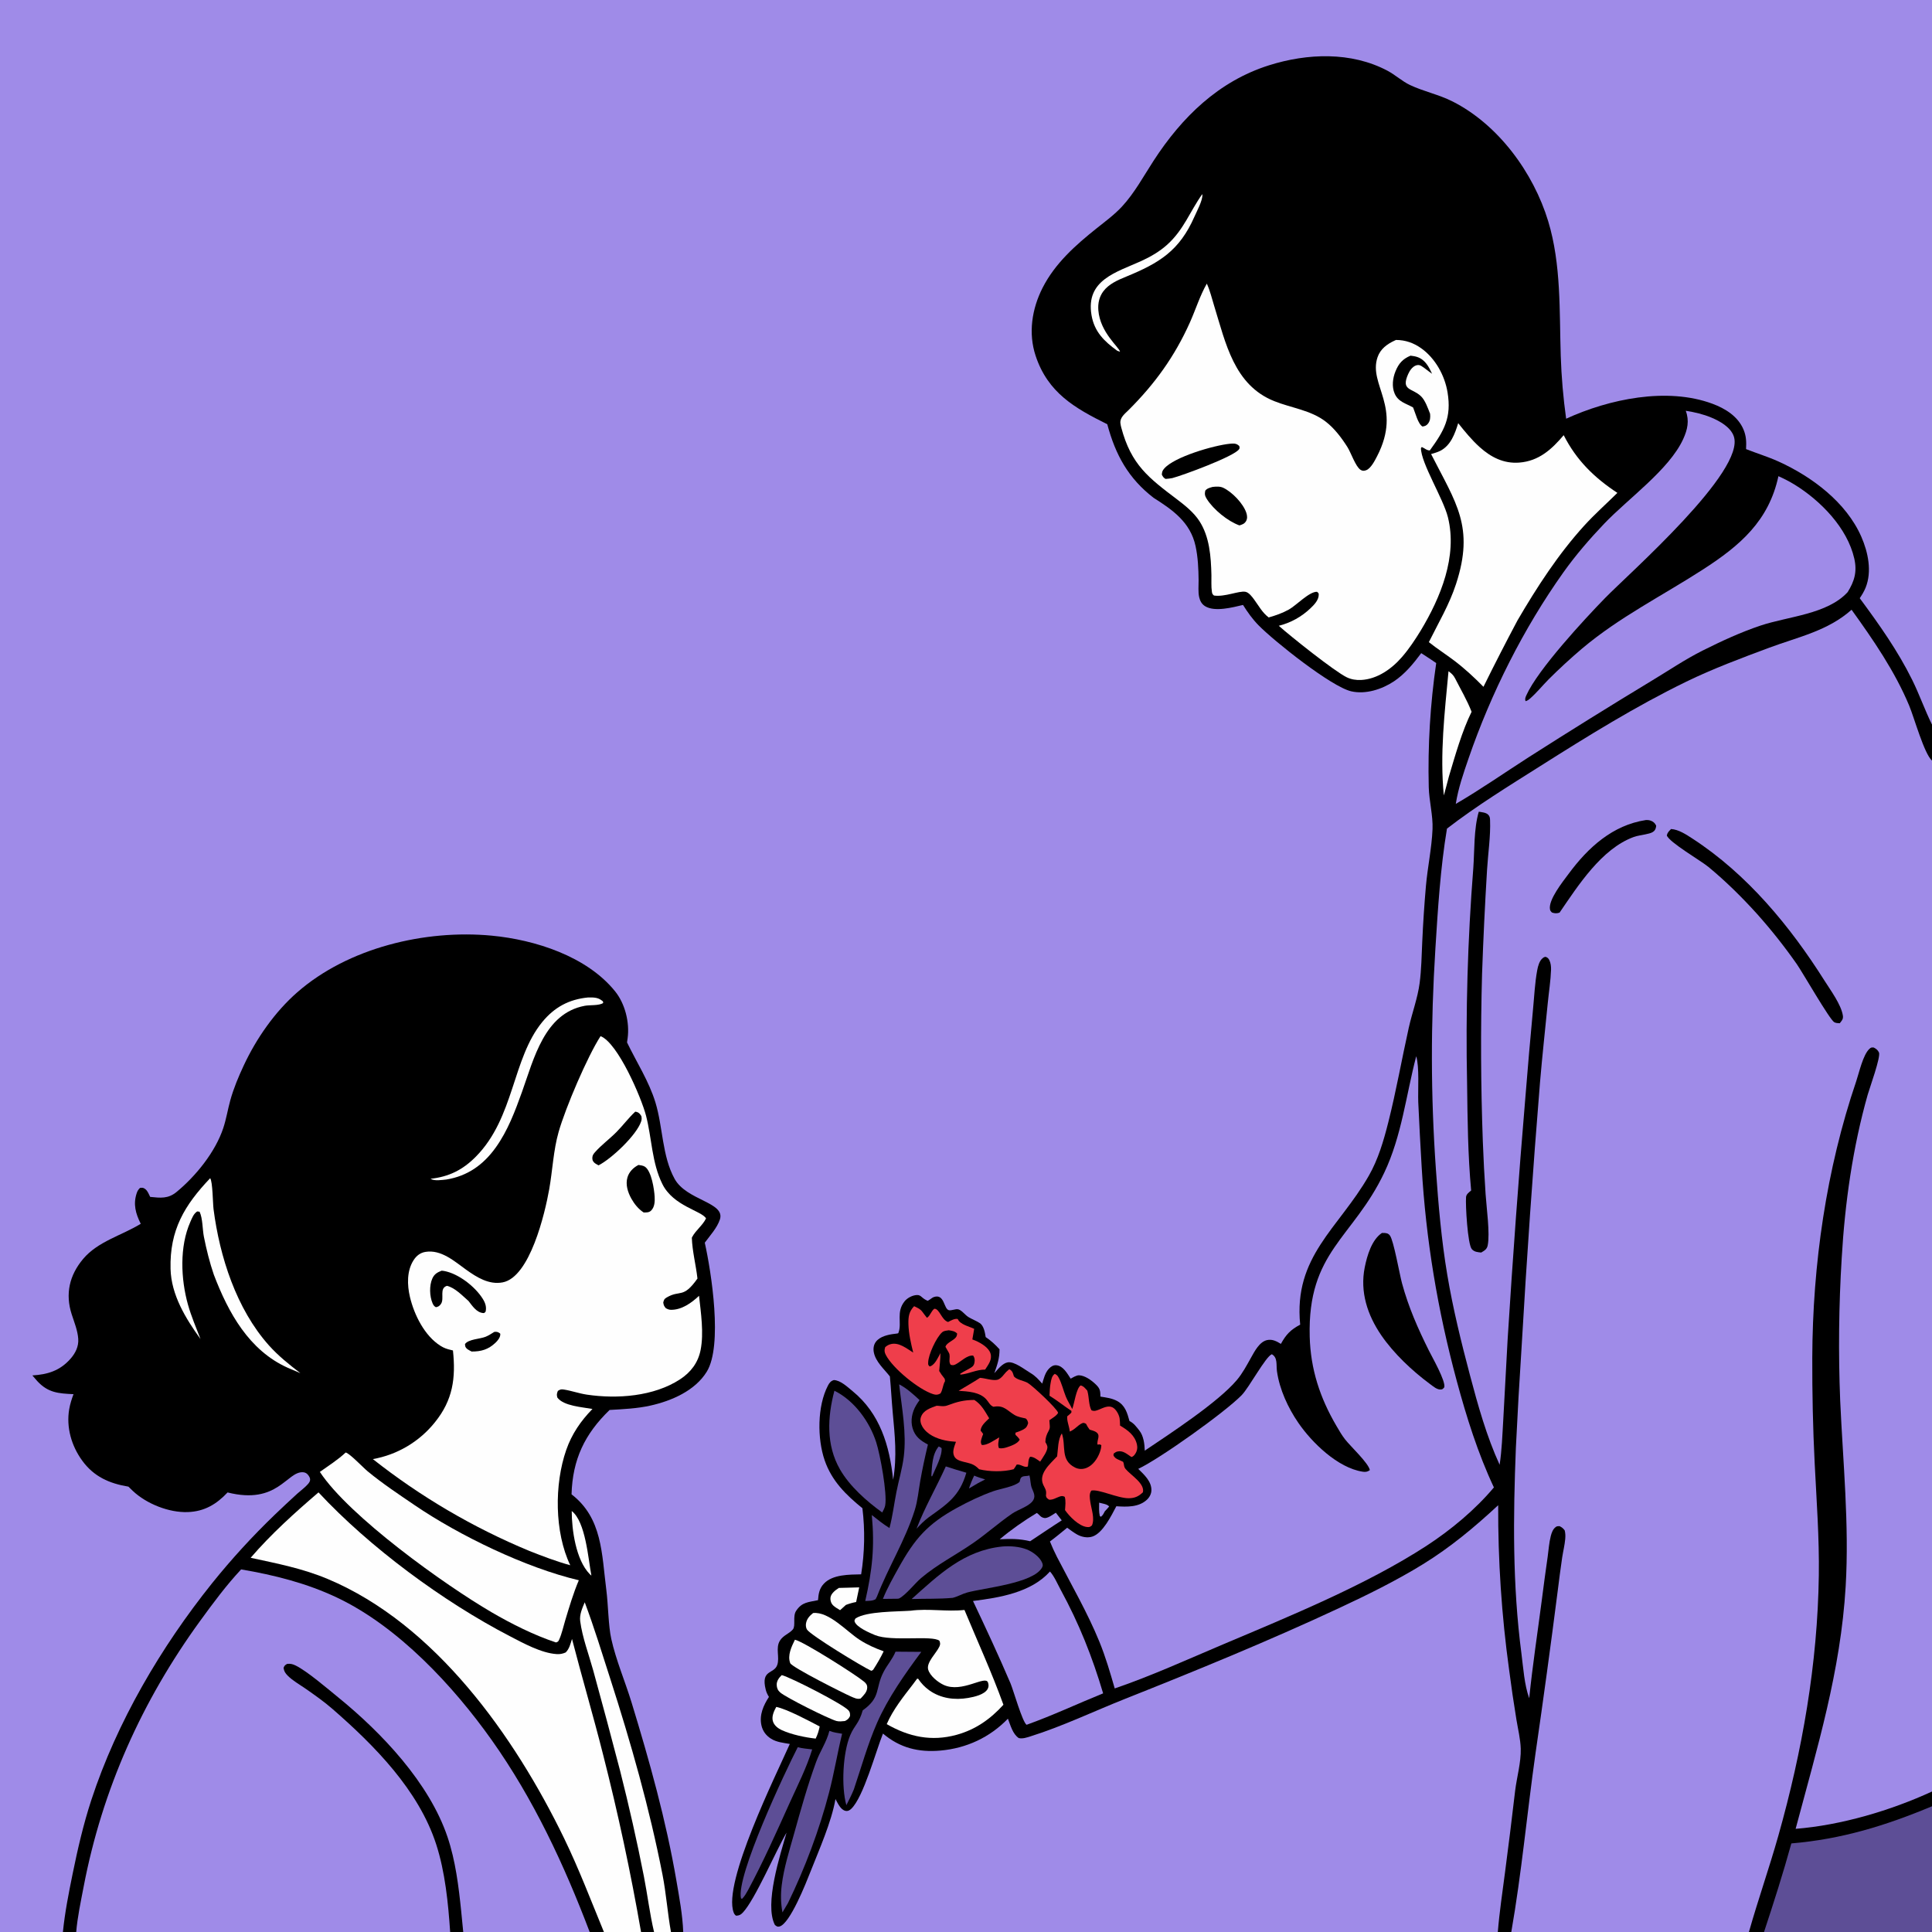 <?xml version="1.0" encoding="utf-8" ?>
<svg xmlns="http://www.w3.org/2000/svg" xmlns:xlink="http://www.w3.org/1999/xlink" width="1024" height="1024">
	<rect width="100%" height="100%" fill="#333333" stroke="none"/>
	<path fill="#9F8BE8" d="M0 0L1024 0L1024 384.033L1024 403.14L1024 949.535L1024 957.362L1024 1024L934.968 1024L926.963 1024L801.014 1024L793.87 1024L362.122 1024L355.621 1024L346.66 1024L339.77 1024L320.091 1024L312.544 1024L245.526 1024L238.595 1024L40.387 1024L33.345 1024L0 1024L0 357.213L0 0Z"/>
	<path d="M586.88 224.858C569.583 216.273 555.415 208.17 548.914 188.609C544.918 176.588 546.928 163.69 552.589 152.559C559.223 139.514 570.093 129.907 581.347 120.929C585.908 117.29 590.672 113.793 594.652 109.502C601.289 102.348 606.128 93.363 611.419 85.206C626.404 62.105 645.862 43.063 672.596 34.614C692.864 28.209 716.164 27.282 735.417 37.503C739.537 39.691 743.178 43.098 747.329 45.062C754.563 48.485 762.537 50.065 769.826 53.745C794.147 66.025 812.764 91.525 820.578 117.257C827.532 140.156 826.474 164.998 827.226 188.64Q827.772 205.357 830.087 221.923C852.767 211.528 883.5 205.028 907.67 214.01C914.433 216.523 921.097 220.662 924.049 227.548C925.578 231.116 925.648 234.257 925.447 238.034C931.141 240.289 937.077 242.086 942.651 244.613C960.363 252.642 978.543 266.215 986.541 284.48C990.129 292.673 992.276 302.884 988.821 311.456C988.007 313.478 986.908 315.257 985.705 317.064C996.007 331.017 1005.76 344.724 1013.49 360.325C1017.33 368.088 1020.17 376.316 1024 384.033L1024 403.14L1024 949.535L1024 957.362L1024 1024L934.968 1024L926.963 1024L801.014 1024L793.87 1024C794.725 1013.48 796.333 1002.92 797.683 992.449Q800.534 970.813 803.055 949.137C803.942 941.904 806.234 934.058 806.024 926.842C805.877 921.785 804.562 916.49 803.746 911.499Q801.573 898.289 799.857 885.013Q796.869 863.338 795.421 841.506Q793.973 819.674 794.072 797.794C781.503 809.461 768.854 820.031 754.223 829.055C740.058 837.791 724.612 845.388 709.551 852.413C672.465 869.71 634.282 885.348 596.247 900.454C579.733 907.013 563.106 915.007 546.164 920.311C544.208 920.924 542.014 921.699 539.974 921.216C536.735 919.08 535.593 914.423 534.215 910.942C524.627 920.869 512.245 926.617 498.501 927.834C486.806 928.87 476.985 926.425 467.99 918.831C464.185 928.301 457.676 952.459 451.234 958.653C450.364 959.489 449.433 960.037 448.176 959.795C445.52 959.284 443.994 955.657 442.818 953.534C440.667 965.793 434.155 980.385 429.536 992.119C427.195 998.065 418.755 1019.55 413.184 1021.07C411.984 1021.39 411.601 1020.94 410.718 1020.27C404.989 1009.25 413.497 983.231 416.888 971.342C411.266 980.934 400.098 1007.02 393.704 1013.72C392.56 1014.92 391.752 1015.31 390.114 1015.36C389.432 1014.82 389.16 1014.46 388.847 1013.63C382.966 997.898 411.205 941.038 418.615 924.332C415.264 923.737 411.699 923.429 408.759 921.61C406.041 919.927 404.222 917.519 403.551 914.366C402.394 908.927 404.647 903.85 407.551 899.408C406.807 898.19 406.212 896.999 405.861 895.603C403.13 884.715 410.187 887.469 411.95 882.486C413.373 878.465 410.912 873.515 413.39 869.547C415.184 866.676 418.403 865.856 420.253 863.6C421.832 861.675 420.058 856.707 421.943 853.821C425.059 849.05 428.505 849.228 433.568 848.123C433.832 844.721 434.236 841.956 436.702 839.348C441.36 834.425 450.161 834.583 456.425 834.43Q457.124 830.089 457.517 825.71Q457.91 821.331 457.994 816.935Q458.078 812.539 457.854 808.148Q457.629 803.757 457.097 799.392C448.332 792.284 440.85 784.912 437.095 774.014C433.138 762.53 433.12 745.308 438.84 734.363C439.595 732.918 440.348 731.942 441.972 731.459C445.572 731.621 449.162 735.114 451.84 737.298C466.4 749.179 471.503 766.202 473.384 784.291C475.53 771.912 474.261 760.796 473.142 748.453C472.571 742.151 472.257 735.835 471.656 729.534C468.615 725.635 464.072 721.762 463.132 716.695C462.773 714.759 463.048 712.739 464.263 711.143C466.398 708.339 470.66 707.395 473.95 706.987C474.34 706.939 475.772 706.797 476.032 706.656C476.182 706.574 476.199 706.357 476.258 706.197C478.118 701.116 474.84 695.423 479.481 689.682C480.938 687.878 483.689 686.468 486.019 686.391C487.304 686.349 487.844 686.849 488.763 687.631C489.775 688.491 490.505 688.954 491.726 689.464C492.108 689.226 492.494 688.995 492.872 688.75C493.51 688.335 494.228 687.709 494.95 687.463C500.764 685.485 500.101 694.012 503.06 694.462C504.289 694.648 506.19 693.814 507.543 693.913C509.441 694.051 511.545 697.005 513.21 698.023C515.159 699.215 517.349 700.021 519.271 701.249C521.46 702.646 522.059 706.319 522.431 708.671C525.256 710.576 527.497 712.651 529.772 715.162C529.802 719.921 528.58 723.394 527.017 727.827C528.865 725.786 531.274 722.601 534.106 722.08C537.593 721.439 543.21 725.973 546.22 727.745C548.787 729.256 550.435 731.135 552.394 733.345C553.227 730.625 553.906 727.629 555.895 725.494C556.964 724.347 558.254 723.453 559.905 723.611C563.547 723.96 565.685 728.011 567.482 730.72C568.627 730.101 570.527 728.906 571.857 728.932C574.986 728.991 578.534 731.604 580.704 733.684C583.034 735.918 583.199 737.002 583.252 740.235C586.291 740.705 589.375 741.08 592.121 742.568C596.358 744.864 597.462 748.876 598.651 753.183C601.003 754.354 602.285 756.219 603.88 758.224C606.124 761.044 606.652 765.369 606.751 768.874C620.047 759.942 645.531 743.303 655.522 731.495C658.586 727.873 660.784 723.655 663.098 719.541C664.95 716.248 667.515 711.208 671.532 710.283C674.298 709.646 676.615 710.88 678.896 712.289C681.648 707.29 684.061 704.771 689.124 702.097C685.523 665.873 709.47 651.125 725.459 623.234C730.494 614.45 733.333 604.685 735.804 594.927C740.011 578.309 742.955 561.441 746.679 544.719C748.417 536.913 751.393 528.977 752.434 521.089C753.396 513.809 753.476 506.436 753.825 499.107Q754.481 484.385 755.763 469.705C756.641 459.647 758.85 449.546 759.271 439.486C759.571 432.281 757.46 424.567 757.269 417.226Q756.858 400.722 757.848 384.244Q758.838 367.765 761.222 351.429C758.621 349.621 755.929 347.923 753.284 346.18C749.146 351.734 744.62 357.269 738.797 361.136C732.445 365.356 723.793 368.153 716.184 366.411C705.631 363.995 675.341 339.856 667.078 331.44C663.8 328.102 661.315 324.583 658.823 320.63C653.379 321.91 643.835 324.475 638.711 321.288C636.972 320.206 636.053 318.531 635.604 316.575C634.95 313.725 635.317 310.421 635.285 307.504C635.218 301.505 634.951 295.264 633.661 289.386C630.917 276.877 621.718 270.36 611.45 263.87C598.059 253.555 591.25 241.148 586.88 224.858Z"/>
	<path fill="#9F8BE8" d="M981.373 323.181C992.825 339.09 1004.36 355.85 1011.93 374.049C1014.61 380.475 1019.84 399.491 1024 403.14L1024 949.535L1024 957.362L1024 1024L934.968 1024L926.963 1024L801.014 1024C806.47 992.907 809.386 960.824 813.829 929.486Q820.091 886.467 825.604 843.346C826.375 837.397 827.077 831.425 827.985 825.496C828.476 822.289 829.292 819.042 829.591 815.821C829.749 814.131 829.721 812.771 829.321 811.123C828.458 810.003 827.849 809.521 826.586 808.887C825.8 808.94 825.275 808.829 824.61 809.317C823.052 810.457 822.397 812.378 821.935 814.179C821.034 817.688 820.799 821.536 820.294 825.133Q818.67 836.384 817.243 847.661C814.982 865.134 812.297 882.574 810.513 900.104C807.906 892.894 807.38 883.99 806.39 876.404C801.619 839.877 801.996 804.083 803.445 767.393Q804.738 740.532 806.493 713.697Q810.536 643.649 816.234 573.717C817.432 559.63 818.969 545.587 820.361 531.518C820.935 525.71 821.891 519.758 822.086 513.933C822.138 512.36 821.924 510.389 821.212 508.962C820.688 507.908 820.245 507.519 819.167 507.123C818.178 507.399 818.426 507.223 817.633 507.857C815.899 509.244 815.16 512.079 814.772 514.149C813.495 520.956 813.184 528.318 812.507 535.229Q810.352 558.219 808.514 581.237Q803.117 645.453 799.083 709.769L796.741 752.878C796.272 760.678 796.02 768.633 794.836 776.359C787.94 761.349 783.338 744.845 779.122 728.92C774.467 711.341 770.108 693.639 767.092 675.698C763.978 657.177 762.369 638.518 761.06 619.798C758.267 579.872 758.289 542.716 760.788 502.798C762.115 481.6 763.433 460.147 766.923 439.184C782.548 427.117 799.674 416.593 816.355 406.049C841.545 390.126 866.937 374.344 893.773 361.294C907.921 354.413 922.987 348.784 937.721 343.302C953.185 337.548 968.719 334.43 981.373 323.181Z"/>
	<path d="M926.963 1024C931.811 1006.9 937.72 990.118 942.552 973.001C955.269 927.952 963.367 881.858 964.015 834.964C964.29 815.068 962.81 795.347 961.815 775.497C960.885 756.949 960.481 738.166 960.545 719.594C960.714 670.298 967.956 619.783 983.838 573.077C985.351 568.628 987.414 559.054 990.827 555.923C991.725 555.099 991.937 555.163 993.085 555.197C994.377 555.866 995.188 556.43 995.868 557.777C997.003 560.024 990.9 576.747 989.905 580.261C981.984 608.222 977.835 637.69 976.152 666.655Q973.823 704.435 975.334 742.257C976.803 775.09 980.174 807.917 978.244 840.796C975.605 885.735 963.171 926.27 951.721 969.321C975.849 967.399 1002.05 959.654 1024 949.535L1024 957.362L1024 1024L934.968 1024L926.963 1024Z"/>
	<path fill="#5D4E96" d="M1024 957.362L1024 1024L934.968 1024C940.12 1008.39 945.084 992.906 949.453 977.049C976.202 974.789 999.348 967.657 1024 957.362Z"/>
	<path d="M783.786 430.223C785.279 430.472 787.538 430.626 788.691 431.734C789.593 432.602 789.714 433.398 789.762 434.582C790.114 443.143 788.685 452.358 788.17 460.968Q786.484 488.628 785.518 516.323Q784.306 560.659 785.926 604.982Q786.446 618.983 787.401 632.962C787.869 640.025 789.785 653.765 788.52 660.046C788.087 662.197 786.803 662.819 785.068 663.871C783.194 663.684 781.449 663.58 780.102 662.07C777.859 659.555 776.685 638.498 777.04 634.465C777.178 632.891 778.623 631.953 779.74 630.983C777.99 612.175 777.828 593.17 777.588 574.293Q776.384 517.188 780.872 460.246C781.56 450.75 781.112 439.296 783.786 430.223Z"/>
	<path d="M885.698 439.397C889.729 439.656 893.673 442.287 896.997 444.446C926.031 463.303 948.768 490.842 967.08 519.855C970.272 524.913 975.839 532.422 976.757 538.245C977.064 540.189 976.178 540.958 975.099 542.344C974.09 542.284 973.076 542.289 972.169 541.774C969.725 540.389 955.388 515.371 952.327 510.981Q942.597 497.079 931.292 484.424C923.324 475.595 914.666 467.061 905.494 459.481C901.475 456.16 884.689 446.446 883.443 442.778C883.848 441.117 884.543 440.627 885.698 439.397Z"/>
	<path d="M872.321 434.647C873.21 434.598 873.843 434.637 874.698 434.9C876.224 435.37 877.101 436.184 877.805 437.607C877.563 441.235 875.034 441.565 872.008 442.244C870.017 442.691 867.807 442.927 865.895 443.627C848.81 449.885 836.418 469.39 826.601 483.711C825.133 484.211 823.983 484.154 822.536 483.636C822.059 483.089 821.692 482.833 821.538 482.088C820.489 477 828.384 467.229 831.423 463.119C841.742 449.164 854.711 437.351 872.321 434.647Z"/>
	<path fill="#9F8BE8" d="M750.619 559.838C752.37 565.446 751.47 577.78 751.704 584.13Q752.486 601.28 753.506 618.418C755.773 657.263 761.977 694.377 772.105 731.906C777.266 751.033 783.349 770.401 791.796 788.368C781.935 800.146 768.862 811.012 755.997 819.367C724.088 840.09 683.335 856.714 648.096 871.617C629.171 879.621 610.275 888.256 590.83 894.906C588.415 886.557 586.005 878.236 582.713 870.179C576.361 854.635 567.857 840.04 560.177 825.135C558.818 822.467 557.616 819.787 556.483 817.016C559.62 814.711 562.608 812.182 565.63 809.728C567.36 810.976 569.114 812.336 570.982 813.366C573.328 814.659 576.385 815.263 578.974 814.414C584.548 812.587 589.055 803.292 591.682 798.344C597.163 798.71 603.469 798.945 607.834 794.933C609.246 793.635 610.226 791.837 610.268 789.896C610.373 785.138 606.399 781.609 603.294 778.531C614.727 773.169 649.261 748.534 658.102 739.475C662.092 735.387 670.811 719.007 674.099 717.772C677.333 719.604 676.336 723.445 676.812 726.795C678.185 736.459 682.687 746.204 688.187 754.194C695.409 764.686 709.056 778.005 722.244 780.031C723.805 780.271 724.769 780.104 726.047 779.205C725.365 775.47 715.795 766.597 712.939 762.93C711.172 760.661 709.796 758.254 708.345 755.778C699.603 740.868 694.627 725.73 694.171 708.408C692.981 663.292 717.143 656.393 733.697 621.522C742.96 602.01 745.232 580.499 750.619 559.838Z"/>
	<path d="M732.47 653.485C732.928 653.482 733.575 653.468 734.014 653.517C735.295 653.662 735.923 653.822 736.708 654.887C738.694 657.583 741.78 675.309 743.074 680.082C746.53 692.836 751.509 704.137 757.393 715.929C759.236 719.62 766.284 731.933 765.508 735.289C765.006 735.828 764.792 736.293 764.025 736.432C761.783 736.839 759.513 734.708 757.812 733.47C748.431 726.536 738.664 717.31 732.098 707.712C724.763 696.989 720.739 684.721 723.337 671.731C724.558 665.628 727.029 657.06 732.47 653.485Z"/>
	<path fill="#FEFEFE" d="M639.64 150.33C641.343 154.022 642.33 158.23 643.533 162.115C649.634 181.816 654.048 204.026 675.268 212.57C684.392 216.244 694.785 217.357 702.745 223.537C707.349 227.112 711.059 232.063 714.161 236.953C716.032 239.903 718.476 247.29 721.106 249.01C722.161 249.7 723.058 249.627 724.189 249.186C726.607 248.243 728.712 244.08 729.872 241.837C743.411 215.662 725.139 204.006 730.123 189.352C731.622 184.945 735.224 182.328 739.291 180.463L739.921 180.18C744.941 180.213 749.313 181.752 753.39 184.679C760.772 189.977 765.767 199.042 767.227 207.931C769.433 221.351 765.456 228.235 757.852 238.712C756.356 238.857 755.007 237.515 753.575 236.922L753.132 237.518C753.149 245.464 764.965 264.222 767.426 274.133C772.58 294.892 763.548 316.72 752.973 334.277C749.989 339.142 746.806 343.934 743.06 348.254C737.618 354.532 729.984 359.965 721.412 360.401C718.811 360.533 716.169 360.122 713.814 358.984C707.349 355.86 683.928 337.192 677.782 331.683Q678.962 331.387 680.12 331.015Q681.278 330.643 682.409 330.196Q683.541 329.75 684.641 329.231Q685.741 328.712 686.805 328.123Q687.87 327.534 688.893 326.877Q689.917 326.22 690.896 325.498Q691.875 324.776 692.805 323.992Q693.736 323.208 694.613 322.366C696.574 320.518 699.014 317.974 698.955 315.079C698.937 314.207 698.623 314.194 698.033 313.656C693.863 313.567 687.122 320.846 683.111 323.076C679.699 324.973 676.164 326.202 672.422 327.262C668.949 324.598 667.182 321.109 664.637 317.661C663.632 316.299 661.897 313.971 660.098 313.659C656.557 313.044 649.214 316.512 643.408 315.642C642.608 314.912 642.488 314.703 642.319 313.577C641.896 310.776 642.147 307.625 642.077 304.77C641.839 295.053 641.133 284.455 635.63 276.072C632.706 271.619 628.227 267.988 624.027 264.808C608.755 253.246 599.551 246.383 594.284 226.569Q593.983 225.454 593.847 224.307C593.509 221.303 596.172 219.331 598.13 217.381C612.066 203.505 622.576 188.958 630.658 170.938C633.681 164.199 635.984 156.72 639.64 150.33Z"/>
	<path d="M747.604 188.509C748.806 188.669 750.042 188.821 751.193 189.221C755.436 190.698 757.231 194.32 759.045 198.1C757.107 196.829 755.381 195.24 753.415 194.02C752.434 193.412 751.559 193.297 750.46 193.698C748.544 194.398 747.162 196.462 746.368 198.241C742.379 207.179 748.438 205.534 753.114 209.985C755.396 212.156 756.841 216.408 757.978 219.311C758.161 221.175 758.087 223.022 756.859 224.552C755.996 225.628 755.277 225.837 753.965 226.07C751.575 224.794 750.1 218.605 748.971 215.976C745.122 213.754 741.119 213.074 739.179 208.567C737.607 204.916 738.168 200.421 739.628 196.828C741.334 192.63 743.462 190.261 747.604 188.509Z"/>
	<path d="M651.81 235.2C652.273 235.16 652.736 235.114 653.2 235.1C654.81 235.049 655.65 235.296 656.836 236.377C656.971 237.147 657.203 237.392 656.726 238.099C654.128 241.953 626.74 251.999 621.37 253.394C620.147 253.636 618.996 253.755 617.756 253.839C616.604 253.136 616.467 252.794 615.799 251.597C615.893 250.165 616.062 249.516 617.005 248.401C622.289 242.152 643.372 236.052 651.81 235.2Z"/>
	<path d="M642.73 258.074C644.592 257.891 646.588 257.708 648.329 258.528C653.036 260.744 658.929 266.845 660.582 271.81C661.063 273.255 661.224 274.882 660.409 276.245C659.564 277.656 658.386 278.018 656.925 278.475C650.72 276.253 643.198 270.097 639.651 264.509C638.645 262.923 638.384 261.868 638.82 260.044C639.878 258.763 641.205 258.526 642.73 258.074Z"/>
	<path fill="#9F8BE8" d="M893.495 217.722C898.191 218.457 902.742 219.513 907.139 221.36C911.599 223.234 917.186 226.378 918.907 231.145C925.533 249.504 863.439 303.927 850.723 316.971C839.778 328.198 815.067 354.915 809.022 368.468C808.522 369.588 808.111 370.467 808.601 371.633C809.626 371.367 810.34 370.801 811.121 370.108C814.573 367.043 817.609 363.297 820.872 359.997Q829.373 351.521 838.526 343.754C858.362 327.04 880.977 315.806 902.601 301.848C922.313 289.124 937.496 276.097 942.602 252.381C945.508 253.698 948.393 255.156 951.112 256.827C964.913 265.308 979.121 279.776 982.814 296.079C984.372 302.955 982.926 308.027 979.294 313.835C968.512 325.628 947.836 326.64 933.073 331.585C922.603 335.092 912.456 339.804 902.592 344.734C893.082 349.486 884.087 355.625 874.963 361.094Q842.399 380.808 810.314 401.293C797.418 409.57 784.843 418.367 771.596 426.085C772.892 417.798 775.673 409.8 778.396 401.894C790.253 367.456 807.492 333.107 828.596 303.415C835.059 294.322 842.558 285.646 850.253 277.573C862.952 264.252 884.699 248.926 892.12 232.733C894.431 227.693 895.458 223.025 893.495 217.722Z"/>
	<path fill="#FEFEFE" d="M772.877 224.295C776.385 228.707 780.069 233.204 784.263 236.975C790.207 242.32 796.969 245.818 805.213 245.185C815.633 244.385 822.405 238.186 828.792 230.652C835.528 243.921 844.924 253.121 857.247 261.241C851.392 267.024 845.251 272.469 839.703 278.563C825.95 293.67 814.609 311.19 804.329 328.774Q795.028 346.258 786.266 364.018C781.367 359.045 776.343 354.371 770.77 350.148C766.347 346.796 761.66 343.82 757.326 340.349C762.457 329.991 768.111 320.608 771.747 309.473C781.629 279.211 771.691 266.577 758.509 240.662C760.141 240.163 761.918 239.702 763.436 238.913C768.971 236.039 771.147 229.845 772.877 224.295Z"/>
	<path fill="#9F8BE8" d="M556.509 832.929C558.813 835.478 560.543 839.609 562.207 842.663C571.894 860.437 578.938 878.12 584.681 897.512C571.178 902.989 557.836 909.276 544.123 914.175C541.896 912.787 537.116 895.792 535.589 892.211C529.301 877.468 522.562 863.04 515.708 848.559C529.835 846.775 546.518 844.073 556.509 832.929Z"/>
	<path fill="#FEFEFE" d="M482.68 853.707C492.003 852.445 501.715 854.328 511.187 853.313C518.145 870.07 525.682 886.469 531.834 903.557C524.907 911.181 517.064 916.72 507.027 919.484C493.721 923.147 481.812 920.601 469.985 913.827C473.334 906.087 478.82 899.275 483.939 892.638L486.066 889.769L486.619 889.747C488.269 892.198 490.144 894.206 492.563 895.924C498.59 900.207 505.981 901.18 513.159 899.941C516.379 899.385 521.814 898.208 523.491 895.157C524.107 894.036 524.058 892.911 523.651 891.74C522.25 887.712 509.907 897.546 500.151 893.026C497.117 891.62 492.95 888.299 491.964 884.953C490.828 881.096 496.442 876.061 497.93 872.633C498.463 871.406 498.353 870.833 497.9 869.624C494.038 866.588 472.693 870.22 463.838 866.66C460.998 865.518 453.978 862.484 452.983 859.493C452.726 858.72 453.123 858.436 453.479 857.781C459.457 853.943 475.191 854.247 482.68 853.707Z"/>
	<path fill="#EF3E4B" d="M534.909 725.739C535.085 725.823 535.276 725.881 535.437 725.992C536.792 726.93 536.908 728.04 537.397 729.514C538.956 731.346 542.452 731.743 544.587 732.891C546.934 734.154 560.164 746.419 560.827 748.831C560.017 750.406 557.628 751.699 556.183 752.766C556.259 753.617 556.316 754.469 556.381 755.321C556.486 756.687 556.431 757.252 555.777 758.427C554.667 760.423 554.112 762.031 554.065 764.322C554.501 765.065 554.869 765.681 555.083 766.526C555.641 768.735 552.457 772.83 551.319 774.688C549.785 773.629 547.886 772.06 545.977 772.123C544.95 773.46 545.06 775.542 544.81 777.232C542.959 778.159 541.029 775.905 538.858 776.263C538.369 777.146 537.89 777.933 537.259 778.722C531.775 780.199 524.438 780.077 518.958 778.735C516.004 775.749 514.379 775.764 510.478 774.731C508.631 774.243 506.569 773.62 505.702 771.726C504.576 769.268 505.888 766.545 506.682 764.178C504.719 764.056 502.793 763.829 500.867 763.42C496.309 762.453 491.347 760.318 488.878 756.137C487.971 754.602 487.517 752.719 488.147 750.989C489.458 747.388 493.188 746.274 496.426 745.074C496.733 745.092 497.041 745.101 497.348 745.127C499.247 745.293 500.47 745.541 502.301 744.85C507.395 742.928 510.98 742.035 516.42 741.995C520.233 744.429 521.987 747.945 524.288 751.717C522.457 753.572 519.92 755.508 519.739 758.264C520.259 758.868 520.667 759.398 521.1 760.076C520.776 760.904 520.421 761.75 520.189 762.609C519.841 763.897 519.685 764.628 520.306 765.817C522.966 766.334 527.334 763.114 529.623 761.827C529.345 763.55 528.648 766.029 529.496 767.557C530.986 767.815 532.307 767.527 533.728 767.067C535.793 766.398 539.457 765.137 540.463 763.045C539.841 762.024 539.057 761.279 538.209 760.454L538.213 759.355C539.659 758.879 541.114 758.357 542.453 757.623C543.998 756.775 544.478 755.905 544.938 754.254C544.656 753.13 544.554 752.561 543.634 751.816C541.679 751.378 539.439 751.004 537.7 749.952C533.801 747.595 532.185 744.833 527.205 745.522C526.996 745.551 526.789 745.586 526.58 745.618C524.749 745.001 523.94 742.985 522.691 741.617C519.169 737.757 512.945 737.486 508.098 737.153C511.868 734.836 515.722 732.742 519.415 730.288C522.111 730.428 525.947 731.844 528.455 731.349C529.893 731.065 531.278 729.614 532.123 728.506C532.861 727.539 533.603 726.82 534.538 726.043L534.909 725.739Z"/>
	<path fill="#EF3E4B" d="M556.265 739.761C556.355 737.448 556.43 735.134 556.881 732.857C557.236 731.066 557.499 729.236 559.065 728.169C560.096 728.708 560.429 728.966 561.026 730.025C562.766 733.116 563.596 737.016 564.951 740.321C565.873 742.568 567.233 744.647 568.314 746.826C569.476 743.689 570.402 735.987 572.746 734.312C574.341 734.642 575.216 735.902 576.274 737.044L576.428 737.595C577.23 740.578 577.046 744.915 578.499 747.481C579.991 748.124 581.066 747.678 582.525 747.095C584.734 746.213 587.348 744.742 589.719 745.959C591.555 746.901 593.126 749.809 593.42 751.793C593.603 753.032 593.616 754.336 593.653 755.586C597.709 757.983 601.478 760.679 602.603 765.609C602.984 767.278 602.719 768.975 601.787 770.421C601.222 771.297 600.728 771.942 599.703 772.266C597.391 770.743 595.179 768.631 592.25 769.335C591.474 769.522 590.928 769.921 590.306 770.396C590.154 771.305 589.973 771.229 590.564 772.054C591.282 773.057 592.252 773.397 593.333 773.89L595.25 774.771C595.967 776.191 595.446 777.218 596.628 778.631C599.373 781.917 606.864 786.262 605.765 790.939C603.492 793.152 601.372 794.093 598.164 794.094C592.345 794.096 582.204 789.13 578.439 790.046C577.156 791.761 577.613 794.102 577.899 796.089C578.444 799.861 580.367 804.926 578.744 808.509C577.771 809.287 577.532 809.485 576.194 809.364C571.928 808.977 566.709 803.648 564.489 800.386C564.61 798.102 565.027 795.533 564.319 793.335C563.196 792.798 562.646 792.85 561.455 793.273C559.591 793.935 558.105 795.015 556.049 794.861C555.15 794.221 554.568 793.986 554.376 792.798C554.352 792.651 554.451 791.726 554.46 791.613C554.608 789.719 553.749 788.69 552.986 787.064C550.173 781.071 556.661 775.866 560.304 771.89C560.799 768.189 560.711 762.814 562.801 759.736C565.162 766.377 561.815 773.866 569.822 777.838C571.806 778.823 574.008 778.815 576.033 777.956C579.294 776.572 581.649 773.158 582.858 769.944C583.361 768.606 583.675 767.388 583.732 765.963C582.859 765.387 582.706 765.59 581.705 765.679C581.203 763.211 583.706 760.684 580.772 758.919C579.867 758.374 578.533 758.067 577.52 757.732C576.725 756.721 576.185 755.76 575.601 754.623C574.762 754.254 574.384 753.95 573.467 754.378C571.134 755.466 569.737 757.704 566.993 758.753L566.925 758.173C566.638 755.85 565.355 752.875 565.665 750.657C565.841 750.517 566.018 750.379 566.192 750.237C566.782 749.756 567.307 749.258 567.842 748.72L567.886 747.798C563.926 745.24 560.32 742.241 556.265 739.761Z"/>
	<path fill="#5D4E96" d="M544.797 782.228L545.632 782.02C546.238 784.172 546.097 786.685 546.893 788.716C547.333 789.835 547.883 790.9 548.141 792.089C548.435 793.44 548.061 794.709 547.188 795.771C544.857 798.606 539.553 800.116 536.419 802.271C529.269 807.188 522.774 813.033 515.633 817.951C506.486 824.251 496.745 829.177 488.186 836.417C485.061 839.059 479.808 845.723 476.465 847.243C476.07 847.423 474.865 847.347 474.379 847.378L467.956 847.451C470.208 841.79 473.281 836.374 476.235 831.052C484.815 815.592 491.516 807.773 507.269 799.163C513.43 795.795 519.868 792.708 526.488 790.361C530.117 789.075 537.812 787.923 540.421 785.407C540.55 784.922 540.733 783.908 541.015 783.445C541.761 782.221 543.514 782.403 544.797 782.228Z"/>
	<path fill="#EF3E4B" d="M484.5 692.312C486.214 693.127 487.787 693.758 488.913 695.342C489.668 696.403 490.49 697.414 491.285 698.446C492.818 697.739 493.559 694.867 495.196 693.668C497.984 693.542 499.024 699.64 502.5 700.679C503.951 699.951 505.97 698.72 507.631 699.093C508.765 702.001 513.575 702.985 516.339 704.305L515.367 709.929C516.022 710.159 516.675 710.399 517.307 710.687C520.111 711.963 524.026 714.273 524.981 717.356C526 720.649 523.804 723.286 522.155 725.899C517.336 725.944 513.693 728.14 509.021 728.591L508.954 728.096C510.863 726.822 512.974 725.96 514.865 724.714C515.938 724.007 516.307 723.291 516.512 722.042C516.734 720.692 516.58 719.606 515.804 718.495C512.592 718.155 509.445 721.568 506.724 723.024C505.608 723.621 505.025 723.748 503.844 723.354C503.353 722.506 503.216 722.015 503.235 721.027C503.259 719.794 503.574 718.212 502.961 717.081C502.372 715.991 501.731 714.909 501.109 713.836C501.47 712.091 504.557 710.757 505.94 709.538C506.96 708.639 507.168 708.136 507.313 706.812C506.075 705.498 504.558 705.347 502.859 705.068C501.568 705.29 500.328 705.267 499.314 706.175C496.247 708.92 492.031 718.011 491.952 722.135C491.93 723.308 491.87 723.393 492.725 724.246C492.881 724.205 493.043 724.184 493.193 724.123C495.685 723.122 497.219 719.419 498.456 717.184C498.437 720.337 498.064 723.505 497.79 726.647C498.597 727.996 499.415 729.214 500.438 730.41C500.886 730.934 500.804 731.355 500.889 732.026C499.624 734.18 499.766 736.569 498.454 738.564C497.031 739.351 496.109 739.404 494.54 738.908C487.02 736.533 473.148 725.284 469.467 718.065C468.686 716.532 468.673 715.632 469.172 714.016C470.177 713.158 471.002 712.675 472.306 712.372C476.545 711.386 480.618 714.789 484.021 716.888C482.836 712.073 481.609 706.826 481.487 701.845C481.391 697.939 481.739 695.183 484.5 692.312Z"/>
	<path fill="#5D4E96" d="M476.563 733.738C480.417 735.665 484.241 739.128 487.392 742.082Q486.399 743.437 485.536 744.878C483.417 748.477 482.488 752.909 483.689 756.987C485.01 761.471 487.937 763.552 491.813 765.639C490.302 771.992 488.898 778.443 487.76 784.873C486.843 790.052 486.403 795.455 484.814 800.479C479.764 816.452 470.853 830.614 464.82 846.175L464.104 847.592C462.46 848.594 460.47 848.469 458.598 848.55C462.326 832.168 463.661 819.83 462.071 802.996C465.12 805.417 468.121 807.844 471.447 809.883C473.104 803.573 473.875 797.159 475.13 790.771C476.357 784.526 478.21 778.449 479.01 772.113C480.591 759.588 477.974 746.213 476.563 733.738Z"/>
	<path fill="#5D4E96" d="M442.256 737.126C442.311 737.151 442.367 737.173 442.42 737.2C452.892 742.447 460.91 753.537 464.423 764.472C466.485 770.89 470.326 791.551 469.165 797.927C468.929 799.225 468.204 800.485 467.602 801.645C459.316 795.67 450.326 787.74 445.191 778.776C437.792 765.863 438.56 751.048 442.256 737.126Z"/>
	<path fill="#5D4E96" d="M531.201 819.686C535.383 819.311 540.361 819.71 544.268 821.254C547.238 822.426 551.179 825.276 552.386 828.343C552.77 829.32 552.828 829.913 552.293 830.861C547.568 839.239 521.768 841.571 512.618 844.063C509.977 844.782 507.69 846.212 504.95 846.892C497.807 847.546 490.383 847.285 483.185 847.527C497.657 834.555 510.9 821.804 531.201 819.686Z"/>
	<path fill="#5D4E96" d="M439.604 917.382C441.788 918.267 444.031 918.549 446.342 918.918C443.814 929.251 442.107 939.799 439.428 950.076C434.256 969.914 426.6 990.314 417.61 1008.73L414.725 1013.61C413.803 1008.79 413.741 1004 414.339 999.132C415.453 990.052 418.336 981.01 420.792 972.214C424.369 959.404 427.982 946.444 432.535 933.944C434.641 928.163 438.062 923.434 439.604 917.382Z"/>
	<path fill="#5D4E96" d="M474.654 875.416L488.31 875.521C479.73 887.08 470.652 899.921 464.865 913.129C459.884 924.5 456.532 936.67 452.557 948.425C451.407 951.281 449.962 954.018 448.596 956.775C445.825 947.049 446.715 929.05 450.6 919.797C452.92 914.274 455.274 913.614 457.263 906.525C467.106 899.526 463.689 895.012 468.344 886.094C470.304 882.339 473.019 879.409 474.654 875.416Z"/>
	<path fill="#5D4E96" d="M422.829 926.041C425.235 926.744 427.991 926.883 430.482 927.22C427.513 936.976 422.65 946.46 418.46 955.751C411.485 971.22 404.535 986.812 396.499 1001.77C395.546 1003.43 394.708 1005.05 393.317 1006.4L392.756 1006.21C389.978 994.509 416.225 938.866 422.829 926.041Z"/>
	<path fill="#FEFEFE" d="M421.316 869.09C425.619 869.916 453.11 887.323 457.836 891.205C458.972 892.138 459.685 892.944 459.638 894.507C459.566 896.881 457.669 898.612 456.172 900.236C454.392 900.796 452.675 899.882 451.048 899.187C447.409 897.631 419.655 883.691 418.831 881.495C417.273 877.343 419.528 872.79 421.316 869.09Z"/>
	<path fill="#FEFEFE" d="M430.953 854.946C439.406 854.038 448.758 864.723 455.613 869.135C459.712 871.773 463.788 873.571 468.367 875.229C466.748 878.584 464.941 881.683 462.925 884.814C462.432 885.419 462.773 885.116 461.77 885.548C457.089 883.417 429.786 866.796 427.741 863.727C427.186 862.894 427.033 861.559 427.178 860.574C427.544 858.092 429.066 856.442 430.953 854.946Z"/>
	<path fill="#FEFEFE" d="M767.743 355.763C769.272 356.9 770.345 357.81 771.212 359.524C774.176 365.383 777.604 371.129 779.971 377.261C774.869 387.595 771.267 400.454 767.951 411.544C767.098 414.905 766.165 418.25 765.266 421.599C763.094 399.668 765.703 377.606 767.743 355.763Z"/>
	<path fill="#FEFEFE" d="M637.219 102.9C637.24 103.04 637.277 103.178 637.281 103.319C637.372 106.413 634.424 111.771 633.106 114.773C625.139 132.914 614.531 139.383 596.855 146.64C592.454 148.446 587.766 150.458 584.814 154.365C582.584 157.318 581.854 160.829 582.147 164.475C583.096 176.304 593.325 184.171 593.634 186.424L592.226 185.952C585.321 180.958 580.015 175.884 578.516 166.986C575.372 148.328 591.806 144.305 604.931 138.324C609.785 136.111 614.614 133.314 618.592 129.73C627.482 121.721 630.59 112.214 637.219 102.9Z"/>
	<path fill="#FEFEFE" d="M414.346 887.842C419.085 889.029 447.08 903.358 449.776 906.596C450.591 907.575 450.563 908.361 450.526 909.566C449.761 911.073 449.278 911.4 447.858 912.174C446.415 912.31 444.782 912.55 443.364 912.164C439.232 911.04 416.636 899.756 413.489 897.016C412.268 895.953 411.707 894.632 411.668 893.028C411.617 890.901 412.892 889.222 414.346 887.842Z"/>
	<path fill="#5D4E96" d="M501.3 777.228C504.893 778.452 508.553 779.491 512.189 780.576C508.548 793.066 502.181 797.037 492.274 804.171C489.821 806.001 487.858 807.998 485.799 810.253C490.056 799.047 496.357 788.201 501.3 777.228Z"/>
	<path fill="#9F8BE8" d="M549.533 801.904C549.827 802.045 550.333 802.502 550.542 802.712C551.512 803.687 551.984 804.261 553.427 804.565C555.206 804.941 558.105 802.692 559.618 801.773L562.75 805.822C557.111 809.418 551.594 813.223 545.998 816.889C540.37 815.524 535.654 815.568 529.865 815.849C536.113 810.628 542.574 806.12 549.533 801.904Z"/>
	<path fill="#FEFEFE" d="M411.435 904.699C417.066 905.814 429.003 912.192 434.446 915.062C433.974 917.401 433.366 919.343 432.325 921.491C426.921 920.918 419.552 919.367 414.576 917.107C412.397 916.118 410.232 914.542 409.601 912.1C408.952 909.589 410.257 906.836 411.435 904.699Z"/>
	<path fill="#FEFEFE" d="M444.618 841.633L455.399 841.344L453.776 849.093C451.876 849.46 450.16 849.95 448.352 850.64L445.267 853.424C443.835 852.55 442.179 851.685 441.11 850.36C440.348 849.416 439.985 847.823 440.182 846.647C440.551 844.456 442.874 842.738 444.618 841.633Z"/>
	<path fill="#5D4E96" d="M497.548 766.646C498.145 766.897 498.545 767.174 499.066 767.55C499.433 771.712 495.738 778.394 494.137 782.291L493.889 782.593L493.629 782.071C494.03 776.889 494.03 770.816 497.548 766.646Z"/>
	<path fill="#9F8BE8" d="M582.574 796.452C584.069 796.87 587.058 797.229 587.86 798.489C587.133 799.39 586.346 800.22 585.552 801.059C584.952 802.243 584.573 803.052 583.534 803.922L582.928 803.55C582.387 801.229 582.553 798.822 582.574 796.452Z"/>
	<path fill="#5D4E96" d="M516.343 782.099C518.22 782.949 520.188 783.511 522.152 784.122L518.293 786.14L513.571 788.925C514.358 786.533 515.229 784.364 516.343 782.099Z"/>
	<path d="M79.602 634.384C85.06 634.93 89.087 635.462 93.583 631.763C103.767 623.384 114.114 610.598 118.322 597.953C119.93 593.122 120.712 588.065 122.067 583.166C123.833 576.784 126.433 570.615 129.236 564.625C135.911 550.362 145.667 536.341 157.545 525.948C184.539 502.328 225.344 492.57 260.606 495.915C283.523 498.088 310.991 506.812 326.003 525.414C331.331 532.017 333.778 541.93 332.656 550.289C332.577 550.884 332.486 551.478 332.399 552.073L332.34 552.502C337.408 562.999 343.998 573.166 347.403 584.357C351.396 597.482 350.899 612.727 357.554 624.813C363.9 636.335 384.51 637.17 381.567 646.312C380.136 650.757 376.293 654.905 373.546 658.654C377.042 674.308 383.114 713.154 374.616 727.002C368.4 737.13 355.897 742.496 344.764 744.982C337.642 746.573 330.365 746.88 323.102 747.306C309.918 760.04 303.457 773.541 302.929 792.023C319.328 804.667 318.898 823.595 321.364 842.686C322.385 850.584 322.414 861.539 323.98 868.613C326.493 879.961 331.324 891.175 334.735 902.32C344.227 933.337 353.017 964.763 358.504 996.75C360.032 1005.66 361.783 1014.95 362.122 1024L355.621 1024L346.66 1024L339.77 1024L320.091 1024L312.544 1024L245.526 1024L238.595 1024L40.387 1024L33.345 1024C34.377 1013.63 36.422 1003.35 38.5 993.153C41.185 979.98 44.21 966.846 48.4 954.061C61.956 912.7 85.314 872.946 112.483 839.051Q127.889 819.915 145.589 802.879Q151.509 797.203 157.565 791.673C159.406 790.016 161.542 788.497 163.182 786.643C164.626 785.011 164.804 783.805 163.451 781.949C162.712 780.935 161.81 780.37 160.545 780.309C151.918 779.891 147.191 797.716 120.624 791.027C114.757 797.271 108.386 801.1 99.583 801.432C89.566 801.81 77.709 797.075 70.43 790.252Q69.231 789.12 68.068 787.95C57.948 786.277 49.747 782.654 43.56 774.143C37.867 766.31 35.035 756.506 36.683 746.893C37.147 744.189 37.997 741.501 38.963 738.94C30.997 738.567 25.498 738.23 19.757 732.013Q18.42 730.542 17.159 729.005C25.277 728.513 31.757 726.515 37.322 720.222C39.965 717.234 41.756 713.68 41.468 709.617C41.151 705.156 39.368 700.845 38.007 696.63C34.498 685.767 36.795 675.908 44.068 667.251C51.886 657.943 64.581 654.801 74.603 648.636C71.925 643.269 70.451 638.272 72.499 632.284C72.891 631.14 73.345 630.48 74.185 629.63C75.461 629.455 75.977 629.43 77.083 630.304C78.243 631.22 78.974 633.09 79.602 634.384Z"/>
	<path fill="#9F8BE8" d="M127.799 831.821C145.369 834.801 162.648 839.146 178.808 846.843C211.095 862.221 240.239 893.53 260.651 922.322C282.791 953.551 299.013 988.343 312.544 1024L245.526 1024L238.595 1024L40.387 1024C41.068 1015.99 42.806 1007.99 44.312 1000.1C54.158 948.508 75.256 901.475 106.139 859.024C112.918 849.707 119.915 840.239 127.799 831.821Z"/>
	<path d="M238.595 1024C237.562 1008.66 235.932 992.171 231.185 977.513C221.905 948.855 198.511 925.195 176.297 905.845C171.763 901.895 166.656 898.294 161.716 894.868C158.69 892.769 155.109 890.763 152.509 888.158C151.194 886.84 150.555 885.82 150.29 883.98C150.874 882.684 150.961 882.629 152.186 881.898C153.906 881.718 155.048 881.964 156.615 882.719C162.643 885.625 173.532 894.99 179.092 899.503C202.326 918.36 227.532 944.939 237.219 973.715C241.422 986.201 243.088 999.782 244.429 1012.84L245.526 1024L238.595 1024Z"/>
	<path fill="#FEFEFE" d="M168.812 790.997C195.899 820.102 234.868 848.851 270.064 867.13C277.223 870.848 286.89 876.189 295.024 876.702C296.828 876.816 298.152 876.551 299.799 875.846C301.724 874.044 302.415 871.122 303.169 868.667C308.458 889.07 314.431 909.318 319.592 929.746Q331.527 976.478 339.77 1024L320.091 1024C313.213 1007.31 306.85 990.536 298.957 974.269C272.814 920.392 230.777 860.86 173.725 836.904C160.374 831.298 146.904 828.705 132.858 825.66C143.52 813.226 156.373 801.642 168.812 790.997Z"/>
	<path fill="#FEFEFE" d="M309.922 849.24C314.91 862.553 319.054 876.099 323.405 889.622C334.418 923.852 344.229 958.3 351.141 993.618C353.106 1003.66 353.811 1013.92 355.621 1024L346.66 1024C344.367 1014.29 343.198 1004.35 341.283 994.562C337.619 975.84 333.346 957.018 328.661 938.525Q321.733 911.907 314.428 885.391C312.103 876.954 308.637 867.856 307.52 859.25C307.064 855.737 308.607 852.411 309.922 849.24Z"/>
	<path fill="#FEFEFE" d="M318.305 549.177C327.552 552.791 339.962 581.916 342.381 591.215C345.523 603.294 345.423 616.227 351.096 627.621C356.922 639.321 371.949 641.742 374.21 645.783C372.493 649.414 368.848 651.955 366.907 655.579C366.83 655.722 366.76 655.868 366.686 656.013C366.921 663.235 368.864 670.459 369.669 677.66C361.958 688.567 360.574 683.43 353.345 687.692C351.987 688.492 352 688.856 351.538 690.292C351.721 691.727 351.946 692.269 352.893 693.364C353.849 693.883 354.567 694.216 355.675 694.225C361.368 694.272 366.579 690.516 370.5 686.806C371.502 695.879 373.113 706.527 371.336 715.52C370.001 722.284 366.105 727.391 360.372 731.118C346.445 740.171 327.121 741.555 311.088 739.193C306.89 738.575 302.853 737.086 298.717 736.462C297.389 736.262 296.74 736.476 295.675 737.218C295.118 738.659 294.981 739.16 295.4 740.722C298.704 745.25 308.766 745.806 314.016 746.777C307.807 753.151 303.065 760.048 300.119 768.501C293.772 786.712 293.867 812.065 302.243 829.608C294.855 827.582 287.633 824.817 280.514 822.004Q274.948 819.694 269.464 817.194Q263.981 814.693 258.587 812.007Q253.192 809.32 247.893 806.449Q242.594 803.579 237.397 800.528Q232.2 797.477 227.11 794.25Q222.021 791.022 217.045 787.622Q212.07 784.222 207.214 780.653Q202.358 777.084 197.627 773.35Q198.831 773.136 200.024 772.868Q201.217 772.6 202.396 772.279Q203.576 771.958 204.74 771.584Q205.904 771.21 207.05 770.784Q208.196 770.358 209.322 769.881Q210.447 769.404 211.55 768.877Q212.653 768.349 213.732 767.773Q214.81 767.197 215.861 766.572Q216.912 765.948 217.934 765.277Q218.956 764.606 219.947 763.89Q220.938 763.174 221.896 762.414Q222.853 761.653 223.776 760.851Q224.698 760.049 225.584 759.206Q226.469 758.362 227.316 757.48Q228.162 756.598 228.968 755.679Q229.774 754.76 230.538 753.805C240.038 742.05 241.629 730.398 240.073 715.77C239.714 715.682 239.356 715.587 238.995 715.506C236.948 715.046 235.36 714.491 233.554 713.368C225.036 708.071 219.515 696.871 217.272 687.39C215.768 681.031 215.572 673.549 219.241 667.873C220.73 665.57 222.756 663.972 225.498 663.526C233.831 662.169 240.854 668.51 247.076 672.971C252.699 677.002 259.185 681.073 266.444 679.68C280.874 676.911 288.816 643.17 291.094 630.338C292.878 620.287 293.278 609.815 296.074 599.98C299.753 587.043 311.372 559.9 318.305 549.177Z"/>
	<path d="M234.102 673.49C234.655 673.525 234.656 673.513 235.3 673.628C242.959 674.994 251.792 681.889 255.858 688.375C257.211 690.534 257.984 692.714 257.37 695.236C256.751 695.811 256.819 696.016 255.999 695.934C252.499 695.587 250.304 692.073 248.33 689.562C245.035 686.711 241.204 682.556 236.912 681.518C232.645 682.782 235.672 688.216 233.736 691.081C232.985 692.191 232.307 692.615 231.033 692.852C230.131 692.373 229.684 691.741 229.279 690.8C227.658 687.041 227.468 681.359 229.167 677.59C230.209 675.282 231.818 674.35 234.102 673.49Z"/>
	<path d="M338.406 617.447C339.517 617.625 340.908 617.755 341.856 618.403C345.314 620.767 346.75 630.318 346.979 634.296C347.122 636.76 346.988 639.782 345.111 641.626C343.958 642.758 342.635 642.6 341.164 642.644C338.39 640.829 336.265 638.221 334.651 635.336C332.76 631.955 331.435 627.883 332.57 624.026C333.444 621.055 335.716 618.829 338.406 617.447Z"/>
	<path d="M336.69 589.201C337.004 589.266 337.327 589.294 337.631 589.394C338.784 589.774 339.344 590.618 339.949 591.589C340.131 592.594 340.161 593.348 339.843 594.317C337.436 601.654 324.042 614.206 317.249 617.654C316.542 617.251 315.575 616.805 314.992 616.247C314.069 615.364 313.886 614.626 313.971 613.374C314.047 612.246 314.695 611.45 315.409 610.642C318.814 606.79 323.14 603.644 326.767 599.976C330.207 596.497 333.113 592.539 336.69 589.201Z"/>
	<path d="M262.006 705.924C263.055 705.836 263.746 705.857 264.64 706.478C265.109 706.803 265.171 706.753 265.164 707.301C265.144 708.925 263.751 710.605 262.634 711.665C258.849 715.259 255.053 716.373 249.95 716.339C249.149 715.908 248.224 715.474 247.52 714.898C246.608 714.15 246.49 713.455 246.467 712.353C248.366 709.751 254.411 709.726 257.393 708.509C259.001 707.852 260.529 706.833 262.006 705.924Z"/>
	<path fill="#FEFEFE" d="M183.217 769.858C185.322 770.292 192.412 777.803 194.867 779.829C202.748 786.334 211.316 792.014 219.755 797.76C243.473 813.912 278.739 830.971 306.789 837.567C303.854 844.486 301.719 851.726 299.554 858.913C298.586 862.126 297.807 865.782 296.457 868.828C295.925 870.031 295.87 870.135 294.691 870.534C283.149 866.72 271.086 860.675 260.58 854.545C235.636 839.992 185.025 803.707 169.532 780.145C174.315 776.706 178.841 773.933 183.217 769.858Z"/>
	<path fill="#FEFEFE" d="M111.389 624.479C112.729 626.193 112.798 637.884 113.179 640.85C116.43 666.151 125.315 693.748 142.455 712.994C147.434 718.584 153.285 723.255 159.206 727.794Q155.828 726.406 152.484 724.937C131.967 715.714 121.022 695.763 113.34 675.624C111.116 669.147 109.414 662.267 108.076 655.554C107.28 651.561 107.478 645.773 105.778 642.236L104.527 642.078C102.606 643.288 101.776 645.617 100.886 647.625C95.079 660.719 95.827 677.927 99.62 691.461C101.357 697.66 103.967 703.722 106.275 709.728C98.398 698.817 90.734 686.328 90.395 672.509C89.891 651.932 97.77 638.81 111.389 624.479Z"/>
	<path fill="#FEFEFE" d="M311.63 528.685C314.235 528.659 316.679 528.542 318.843 530.198C319.788 530.922 319.532 530.499 319.687 531.617C317.394 533.104 312.692 532.577 309.919 533.095C288.516 537.094 282.963 561.225 276.658 578.771C272.995 588.965 269.102 599.368 262.74 608.223C256.136 617.415 247.793 623.333 236.568 625.18C234.109 625.408 230.28 626.073 228.185 624.781C237.954 623.718 245.312 620.044 252.232 613.035C272.724 592.278 271.408 561.176 287.443 541.649C293.851 533.845 301.584 529.66 311.63 528.685Z"/>
	<path fill="#FEFEFE" d="M303.025 800.867C310.418 806.585 311.737 826.08 313.448 835.086C312.978 834.718 313.021 834.772 312.522 834.258C305.215 826.735 303.034 810.813 303.025 800.867Z"/>
</svg>
